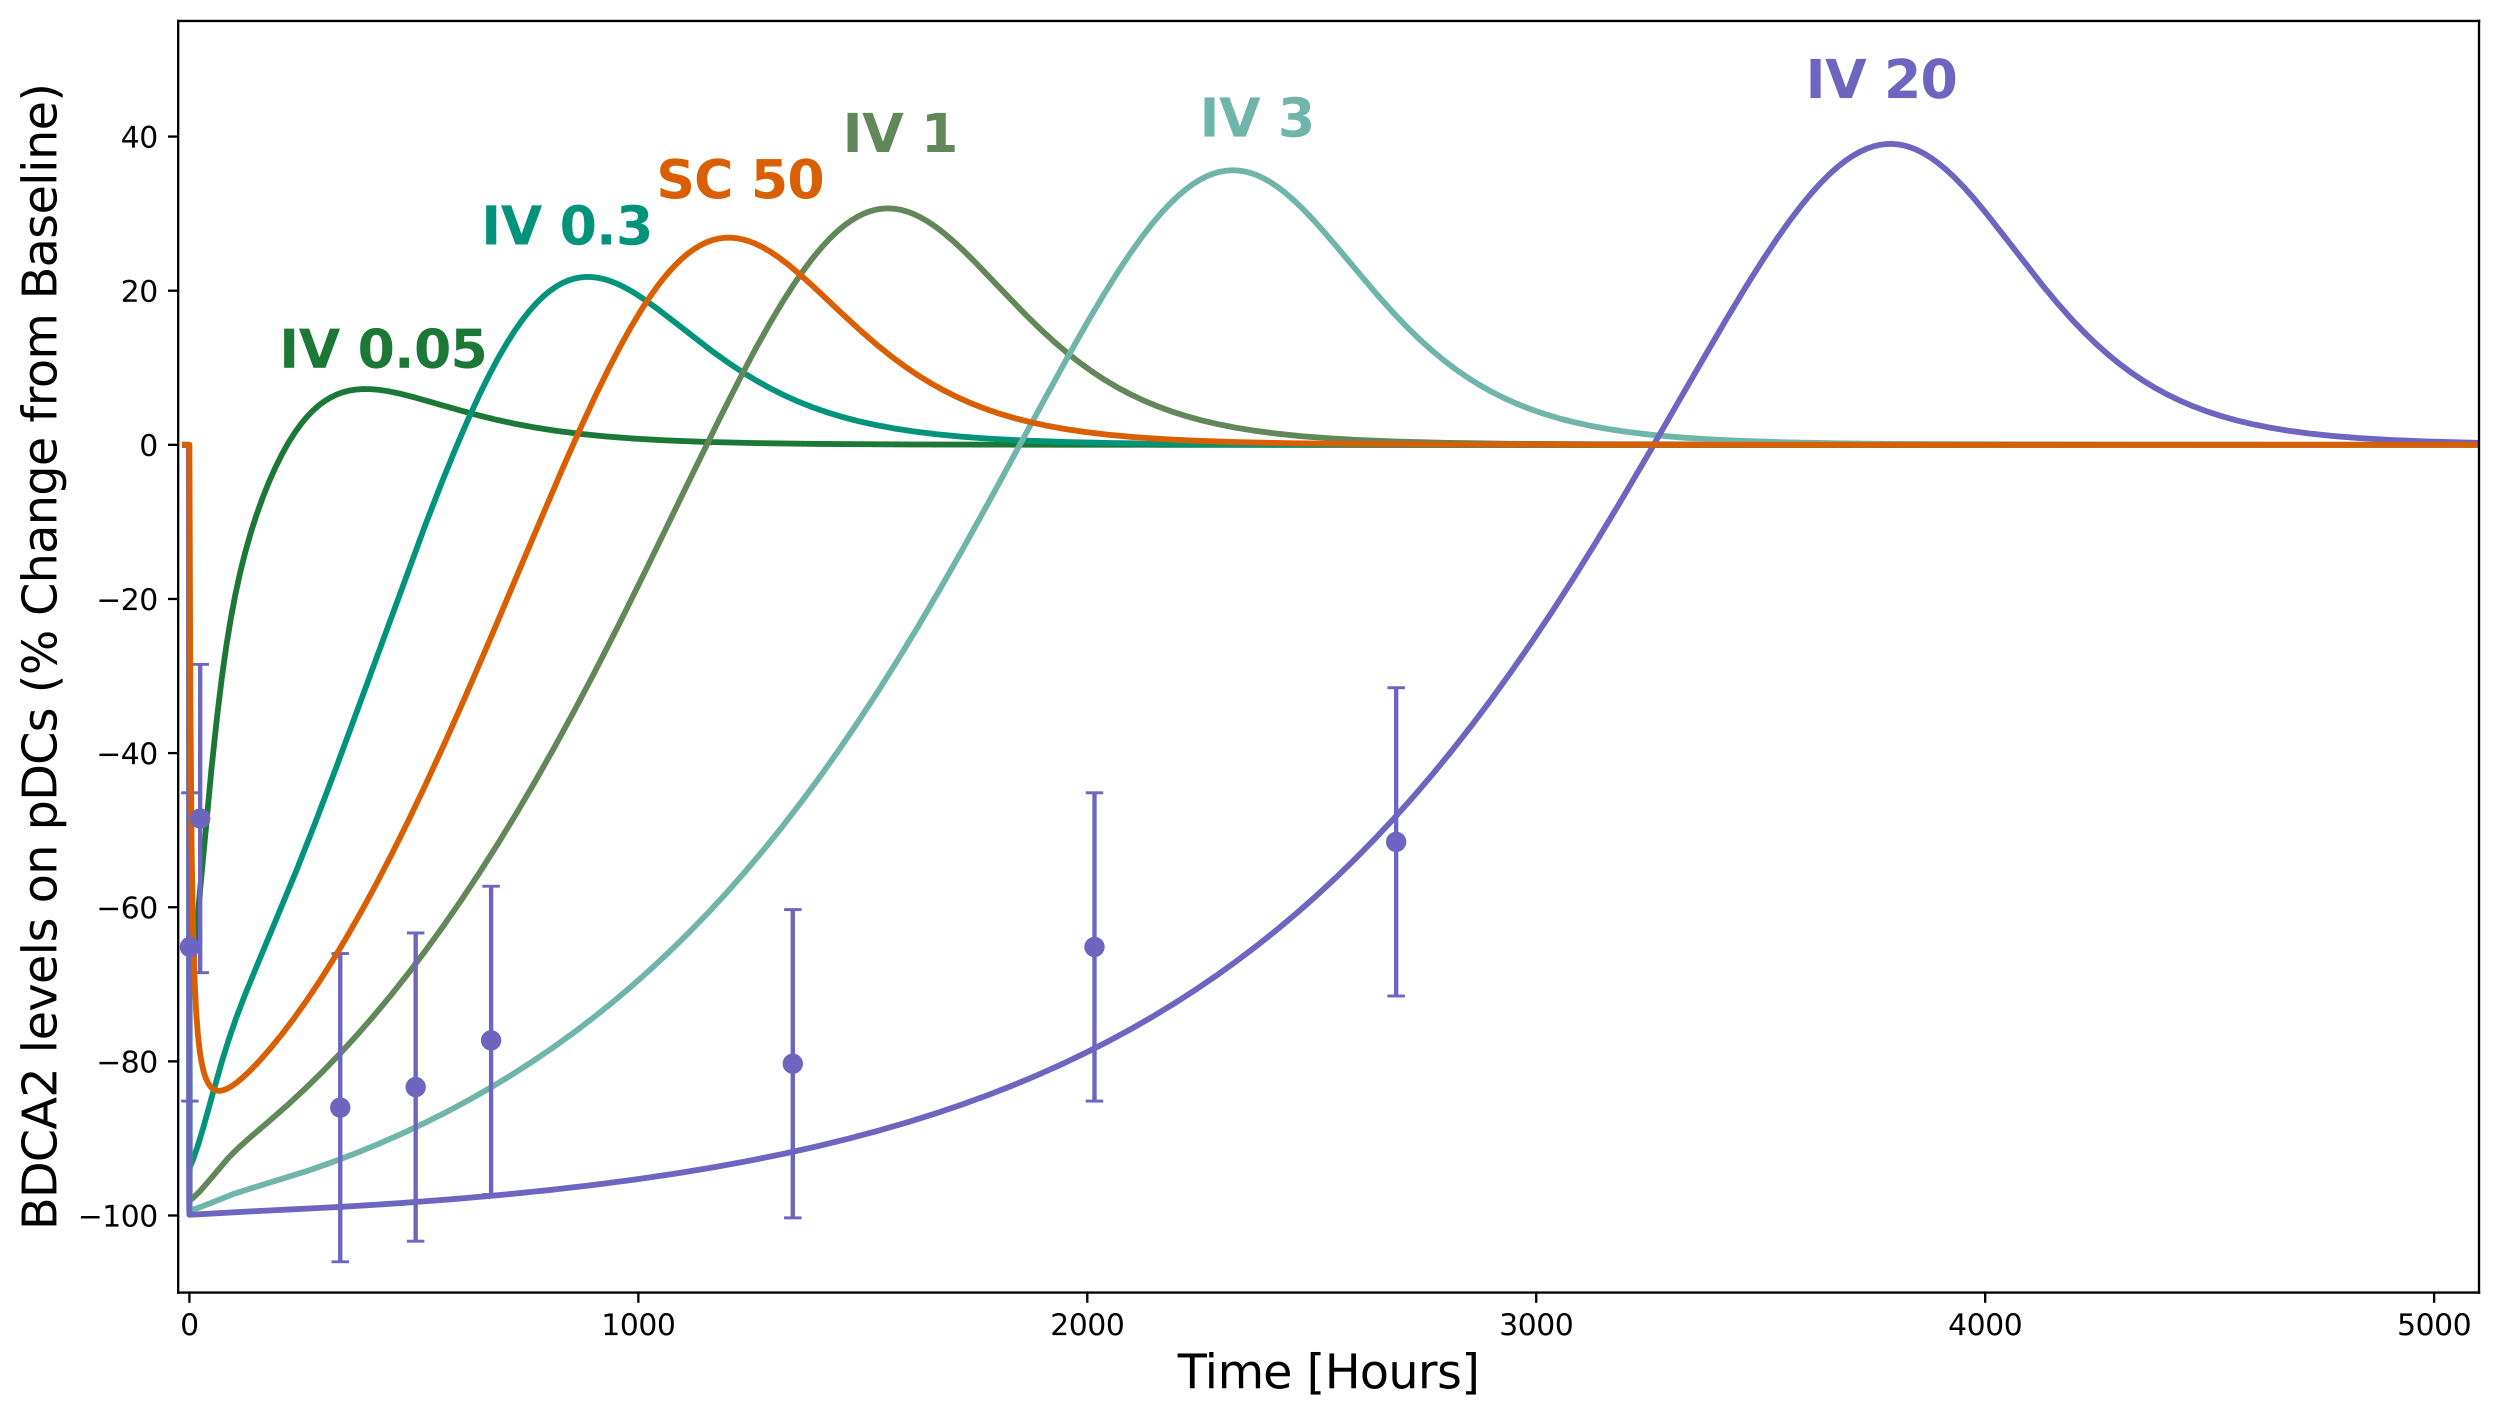 <?xml version="1.0" encoding="utf-8" standalone="no"?>
<!DOCTYPE svg PUBLIC "-//W3C//DTD SVG 1.1//EN"
  "http://www.w3.org/Graphics/SVG/1.1/DTD/svg11.dtd">
<svg xmlns:xlink="http://www.w3.org/1999/xlink" width="857.992pt" height="486.975pt" viewBox="0 0 857.992 486.975" xmlns="http://www.w3.org/2000/svg" version="1.1">
 <defs>
  <style type="text/css">*{stroke-linejoin: round; stroke-linecap: butt}</style>
 </defs>
 <g id="figure_1">
  <g id="patch_1">
   <path d="M 0 486.975 
L 857.992 486.975 
L 857.992 0 
L 0 0 
z
" style="fill: #ffffff"/>
  </g>
  <g id="axes_1">
   <g id="patch_2">
    <path d="M 61.152 443.612 
L 850.792 443.612 
L 850.792 7.2 
L 61.152 7.2 
z
" style="fill: #ffffff"/>
   </g>
   <g id="matplotlib.axis_1">
    <g id="xtick_1">
     <g id="line2d_1">
      <defs>
       <path id="m5078da3081" d="M 0 0 
L 0 3.5 
" style="stroke: #000000; stroke-width: 0.8"/>
      </defs>
      <g>
       <use xlink:href="#m5078da3081" x="65.004" y="443.612" style="stroke: #000000; stroke-width: 0.8"/>
      </g>
     </g>
     <g id="text_1">
      <!-- 0 -->
      <g transform="translate(61.823 458.211) scale(0.1 -0.1)">
       <defs>
        <path id="DejaVuSans-30" d="M 2034 4250 
Q 1547 4250 1301 3770 
Q 1056 3291 1056 2328 
Q 1056 1369 1301 889 
Q 1547 409 2034 409 
Q 2525 409 2770 889 
Q 3016 1369 3016 2328 
Q 3016 3291 2770 3770 
Q 2525 4250 2034 4250 
z
M 2034 4750 
Q 2819 4750 3233 4129 
Q 3647 3509 3647 2328 
Q 3647 1150 3233 529 
Q 2819 -91 2034 -91 
Q 1250 -91 836 529 
Q 422 1150 422 2328 
Q 422 3509 836 4129 
Q 1250 4750 2034 4750 
z
" transform="scale(0.016)"/>
       </defs>
       <use xlink:href="#DejaVuSans-30"/>
      </g>
     </g>
    </g>
    <g id="xtick_2">
     <g id="line2d_2">
      <g>
       <use xlink:href="#m5078da3081" x="219.08" y="443.612" style="stroke: #000000; stroke-width: 0.8"/>
      </g>
     </g>
     <g id="text_2">
      <!-- 1000 -->
      <g transform="translate(206.355 458.211) scale(0.1 -0.1)">
       <defs>
        <path id="DejaVuSans-31" d="M 794 531 
L 1825 531 
L 1825 4091 
L 703 3866 
L 703 4441 
L 1819 4666 
L 2450 4666 
L 2450 531 
L 3481 531 
L 3481 0 
L 794 0 
L 794 531 
z
" transform="scale(0.016)"/>
       </defs>
       <use xlink:href="#DejaVuSans-31"/>
       <use xlink:href="#DejaVuSans-30" transform="translate(63.623 0)"/>
       <use xlink:href="#DejaVuSans-30" transform="translate(127.246 0)"/>
       <use xlink:href="#DejaVuSans-30" transform="translate(190.869 0)"/>
      </g>
     </g>
    </g>
    <g id="xtick_3">
     <g id="line2d_3">
      <g>
       <use xlink:href="#m5078da3081" x="373.156" y="443.612" style="stroke: #000000; stroke-width: 0.8"/>
      </g>
     </g>
     <g id="text_3">
      <!-- 2000 -->
      <g transform="translate(360.431 458.211) scale(0.1 -0.1)">
       <defs>
        <path id="DejaVuSans-32" d="M 1228 531 
L 3431 531 
L 3431 0 
L 469 0 
L 469 531 
Q 828 903 1448 1529 
Q 2069 2156 2228 2338 
Q 2531 2678 2651 2914 
Q 2772 3150 2772 3378 
Q 2772 3750 2511 3984 
Q 2250 4219 1831 4219 
Q 1534 4219 1204 4116 
Q 875 4013 500 3803 
L 500 4441 
Q 881 4594 1212 4672 
Q 1544 4750 1819 4750 
Q 2544 4750 2975 4387 
Q 3406 4025 3406 3419 
Q 3406 3131 3298 2873 
Q 3191 2616 2906 2266 
Q 2828 2175 2409 1742 
Q 1991 1309 1228 531 
z
" transform="scale(0.016)"/>
       </defs>
       <use xlink:href="#DejaVuSans-32"/>
       <use xlink:href="#DejaVuSans-30" transform="translate(63.623 0)"/>
       <use xlink:href="#DejaVuSans-30" transform="translate(127.246 0)"/>
       <use xlink:href="#DejaVuSans-30" transform="translate(190.869 0)"/>
      </g>
     </g>
    </g>
    <g id="xtick_4">
     <g id="line2d_4">
      <g>
       <use xlink:href="#m5078da3081" x="527.232" y="443.612" style="stroke: #000000; stroke-width: 0.8"/>
      </g>
     </g>
     <g id="text_4">
      <!-- 3000 -->
      <g transform="translate(514.507 458.211) scale(0.1 -0.1)">
       <defs>
        <path id="DejaVuSans-33" d="M 2597 2516 
Q 3050 2419 3304 2112 
Q 3559 1806 3559 1356 
Q 3559 666 3084 287 
Q 2609 -91 1734 -91 
Q 1441 -91 1130 -33 
Q 819 25 488 141 
L 488 750 
Q 750 597 1062 519 
Q 1375 441 1716 441 
Q 2309 441 2620 675 
Q 2931 909 2931 1356 
Q 2931 1769 2642 2001 
Q 2353 2234 1838 2234 
L 1294 2234 
L 1294 2753 
L 1863 2753 
Q 2328 2753 2575 2939 
Q 2822 3125 2822 3475 
Q 2822 3834 2567 4026 
Q 2313 4219 1838 4219 
Q 1578 4219 1281 4162 
Q 984 4106 628 3988 
L 628 4550 
Q 988 4650 1302 4700 
Q 1616 4750 1894 4750 
Q 2613 4750 3031 4423 
Q 3450 4097 3450 3541 
Q 3450 3153 3228 2886 
Q 3006 2619 2597 2516 
z
" transform="scale(0.016)"/>
       </defs>
       <use xlink:href="#DejaVuSans-33"/>
       <use xlink:href="#DejaVuSans-30" transform="translate(63.623 0)"/>
       <use xlink:href="#DejaVuSans-30" transform="translate(127.246 0)"/>
       <use xlink:href="#DejaVuSans-30" transform="translate(190.869 0)"/>
      </g>
     </g>
    </g>
    <g id="xtick_5">
     <g id="line2d_5">
      <g>
       <use xlink:href="#m5078da3081" x="681.308" y="443.612" style="stroke: #000000; stroke-width: 0.8"/>
      </g>
     </g>
     <g id="text_5">
      <!-- 4000 -->
      <g transform="translate(668.583 458.211) scale(0.1 -0.1)">
       <defs>
        <path id="DejaVuSans-34" d="M 2419 4116 
L 825 1625 
L 2419 1625 
L 2419 4116 
z
M 2253 4666 
L 3047 4666 
L 3047 1625 
L 3713 1625 
L 3713 1100 
L 3047 1100 
L 3047 0 
L 2419 0 
L 2419 1100 
L 313 1100 
L 313 1709 
L 2253 4666 
z
" transform="scale(0.016)"/>
       </defs>
       <use xlink:href="#DejaVuSans-34"/>
       <use xlink:href="#DejaVuSans-30" transform="translate(63.623 0)"/>
       <use xlink:href="#DejaVuSans-30" transform="translate(127.246 0)"/>
       <use xlink:href="#DejaVuSans-30" transform="translate(190.869 0)"/>
      </g>
     </g>
    </g>
    <g id="xtick_6">
     <g id="line2d_6">
      <g>
       <use xlink:href="#m5078da3081" x="835.385" y="443.612" style="stroke: #000000; stroke-width: 0.8"/>
      </g>
     </g>
     <g id="text_6">
      <!-- 5000 -->
      <g transform="translate(822.66 458.211) scale(0.1 -0.1)">
       <defs>
        <path id="DejaVuSans-35" d="M 691 4666 
L 3169 4666 
L 3169 4134 
L 1269 4134 
L 1269 2991 
Q 1406 3038 1543 3061 
Q 1681 3084 1819 3084 
Q 2600 3084 3056 2656 
Q 3513 2228 3513 1497 
Q 3513 744 3044 326 
Q 2575 -91 1722 -91 
Q 1428 -91 1123 -41 
Q 819 9 494 109 
L 494 744 
Q 775 591 1075 516 
Q 1375 441 1709 441 
Q 2250 441 2565 725 
Q 2881 1009 2881 1497 
Q 2881 1984 2565 2268 
Q 2250 2553 1709 2553 
Q 1456 2553 1204 2497 
Q 953 2441 691 2322 
L 691 4666 
z
" transform="scale(0.016)"/>
       </defs>
       <use xlink:href="#DejaVuSans-35"/>
       <use xlink:href="#DejaVuSans-30" transform="translate(63.623 0)"/>
       <use xlink:href="#DejaVuSans-30" transform="translate(127.246 0)"/>
       <use xlink:href="#DejaVuSans-30" transform="translate(190.869 0)"/>
      </g>
     </g>
    </g>
    <g id="text_7">
     <!-- Time [Hours] -->
     <g transform="translate(404.176 476.448) scale(0.16 -0.16)">
      <defs>
       <path id="DejaVuSans-54" d="M -19 4666 
L 3928 4666 
L 3928 4134 
L 2272 4134 
L 2272 0 
L 1638 0 
L 1638 4134 
L -19 4134 
L -19 4666 
z
" transform="scale(0.016)"/>
       <path id="DejaVuSans-69" d="M 603 3500 
L 1178 3500 
L 1178 0 
L 603 0 
L 603 3500 
z
M 603 4863 
L 1178 4863 
L 1178 4134 
L 603 4134 
L 603 4863 
z
" transform="scale(0.016)"/>
       <path id="DejaVuSans-6d" d="M 3328 2828 
Q 3544 3216 3844 3400 
Q 4144 3584 4550 3584 
Q 5097 3584 5394 3201 
Q 5691 2819 5691 2113 
L 5691 0 
L 5113 0 
L 5113 2094 
Q 5113 2597 4934 2840 
Q 4756 3084 4391 3084 
Q 3944 3084 3684 2787 
Q 3425 2491 3425 1978 
L 3425 0 
L 2847 0 
L 2847 2094 
Q 2847 2600 2669 2842 
Q 2491 3084 2119 3084 
Q 1678 3084 1418 2786 
Q 1159 2488 1159 1978 
L 1159 0 
L 581 0 
L 581 3500 
L 1159 3500 
L 1159 2956 
Q 1356 3278 1631 3431 
Q 1906 3584 2284 3584 
Q 2666 3584 2933 3390 
Q 3200 3197 3328 2828 
z
" transform="scale(0.016)"/>
       <path id="DejaVuSans-65" d="M 3597 1894 
L 3597 1613 
L 953 1613 
Q 991 1019 1311 708 
Q 1631 397 2203 397 
Q 2534 397 2845 478 
Q 3156 559 3463 722 
L 3463 178 
Q 3153 47 2828 -22 
Q 2503 -91 2169 -91 
Q 1331 -91 842 396 
Q 353 884 353 1716 
Q 353 2575 817 3079 
Q 1281 3584 2069 3584 
Q 2775 3584 3186 3129 
Q 3597 2675 3597 1894 
z
M 3022 2063 
Q 3016 2534 2758 2815 
Q 2500 3097 2075 3097 
Q 1594 3097 1305 2825 
Q 1016 2553 972 2059 
L 3022 2063 
z
" transform="scale(0.016)"/>
       <path id="DejaVuSans-20" transform="scale(0.016)"/>
       <path id="DejaVuSans-5b" d="M 550 4863 
L 1875 4863 
L 1875 4416 
L 1125 4416 
L 1125 -397 
L 1875 -397 
L 1875 -844 
L 550 -844 
L 550 4863 
z
" transform="scale(0.016)"/>
       <path id="DejaVuSans-48" d="M 628 4666 
L 1259 4666 
L 1259 2753 
L 3553 2753 
L 3553 4666 
L 4184 4666 
L 4184 0 
L 3553 0 
L 3553 2222 
L 1259 2222 
L 1259 0 
L 628 0 
L 628 4666 
z
" transform="scale(0.016)"/>
       <path id="DejaVuSans-6f" d="M 1959 3097 
Q 1497 3097 1228 2736 
Q 959 2375 959 1747 
Q 959 1119 1226 758 
Q 1494 397 1959 397 
Q 2419 397 2687 759 
Q 2956 1122 2956 1747 
Q 2956 2369 2687 2733 
Q 2419 3097 1959 3097 
z
M 1959 3584 
Q 2709 3584 3137 3096 
Q 3566 2609 3566 1747 
Q 3566 888 3137 398 
Q 2709 -91 1959 -91 
Q 1206 -91 779 398 
Q 353 888 353 1747 
Q 353 2609 779 3096 
Q 1206 3584 1959 3584 
z
" transform="scale(0.016)"/>
       <path id="DejaVuSans-75" d="M 544 1381 
L 544 3500 
L 1119 3500 
L 1119 1403 
Q 1119 906 1312 657 
Q 1506 409 1894 409 
Q 2359 409 2629 706 
Q 2900 1003 2900 1516 
L 2900 3500 
L 3475 3500 
L 3475 0 
L 2900 0 
L 2900 538 
Q 2691 219 2414 64 
Q 2138 -91 1772 -91 
Q 1169 -91 856 284 
Q 544 659 544 1381 
z
M 1991 3584 
L 1991 3584 
z
" transform="scale(0.016)"/>
       <path id="DejaVuSans-72" d="M 2631 2963 
Q 2534 3019 2420 3045 
Q 2306 3072 2169 3072 
Q 1681 3072 1420 2755 
Q 1159 2438 1159 1844 
L 1159 0 
L 581 0 
L 581 3500 
L 1159 3500 
L 1159 2956 
Q 1341 3275 1631 3429 
Q 1922 3584 2338 3584 
Q 2397 3584 2469 3576 
Q 2541 3569 2628 3553 
L 2631 2963 
z
" transform="scale(0.016)"/>
       <path id="DejaVuSans-73" d="M 2834 3397 
L 2834 2853 
Q 2591 2978 2328 3040 
Q 2066 3103 1784 3103 
Q 1356 3103 1142 2972 
Q 928 2841 928 2578 
Q 928 2378 1081 2264 
Q 1234 2150 1697 2047 
L 1894 2003 
Q 2506 1872 2764 1633 
Q 3022 1394 3022 966 
Q 3022 478 2636 193 
Q 2250 -91 1575 -91 
Q 1294 -91 989 -36 
Q 684 19 347 128 
L 347 722 
Q 666 556 975 473 
Q 1284 391 1588 391 
Q 1994 391 2212 530 
Q 2431 669 2431 922 
Q 2431 1156 2273 1281 
Q 2116 1406 1581 1522 
L 1381 1569 
Q 847 1681 609 1914 
Q 372 2147 372 2553 
Q 372 3047 722 3315 
Q 1072 3584 1716 3584 
Q 2034 3584 2315 3537 
Q 2597 3491 2834 3397 
z
" transform="scale(0.016)"/>
       <path id="DejaVuSans-5d" d="M 1947 4863 
L 1947 -844 
L 622 -844 
L 622 -397 
L 1369 -397 
L 1369 4416 
L 622 4416 
L 622 4863 
L 1947 4863 
z
" transform="scale(0.016)"/>
      </defs>
      <use xlink:href="#DejaVuSans-54"/>
      <use xlink:href="#DejaVuSans-69" transform="translate(57.959 0)"/>
      <use xlink:href="#DejaVuSans-6d" transform="translate(85.742 0)"/>
      <use xlink:href="#DejaVuSans-65" transform="translate(183.154 0)"/>
      <use xlink:href="#DejaVuSans-20" transform="translate(244.678 0)"/>
      <use xlink:href="#DejaVuSans-5b" transform="translate(276.465 0)"/>
      <use xlink:href="#DejaVuSans-48" transform="translate(315.479 0)"/>
      <use xlink:href="#DejaVuSans-6f" transform="translate(390.674 0)"/>
      <use xlink:href="#DejaVuSans-75" transform="translate(451.855 0)"/>
      <use xlink:href="#DejaVuSans-72" transform="translate(515.234 0)"/>
      <use xlink:href="#DejaVuSans-73" transform="translate(556.348 0)"/>
      <use xlink:href="#DejaVuSans-5d" transform="translate(608.447 0)"/>
     </g>
    </g>
   </g>
   <g id="matplotlib.axis_2">
    <g id="ytick_1">
     <g id="line2d_7">
      <defs>
       <path id="m3d70db962b" d="M 0 0 
L -3.5 0 
" style="stroke: #000000; stroke-width: 0.8"/>
      </defs>
      <g>
       <use xlink:href="#m3d70db962b" x="61.152" y="417.163" style="stroke: #000000; stroke-width: 0.8"/>
      </g>
     </g>
     <g id="text_8">
      <!-- −100 -->
      <g transform="translate(26.685 420.962) scale(0.1 -0.1)">
       <defs>
        <path id="DejaVuSans-2212" d="M 678 2272 
L 4684 2272 
L 4684 1741 
L 678 1741 
L 678 2272 
z
" transform="scale(0.016)"/>
       </defs>
       <use xlink:href="#DejaVuSans-2212"/>
       <use xlink:href="#DejaVuSans-31" transform="translate(83.789 0)"/>
       <use xlink:href="#DejaVuSans-30" transform="translate(147.412 0)"/>
       <use xlink:href="#DejaVuSans-30" transform="translate(211.035 0)"/>
      </g>
     </g>
    </g>
    <g id="ytick_2">
     <g id="line2d_8">
      <g>
       <use xlink:href="#m3d70db962b" x="61.152" y="364.265" style="stroke: #000000; stroke-width: 0.8"/>
      </g>
     </g>
     <g id="text_9">
      <!-- −80 -->
      <g transform="translate(33.047 368.064) scale(0.1 -0.1)">
       <defs>
        <path id="DejaVuSans-38" d="M 2034 2216 
Q 1584 2216 1326 1975 
Q 1069 1734 1069 1313 
Q 1069 891 1326 650 
Q 1584 409 2034 409 
Q 2484 409 2743 651 
Q 3003 894 3003 1313 
Q 3003 1734 2745 1975 
Q 2488 2216 2034 2216 
z
M 1403 2484 
Q 997 2584 770 2862 
Q 544 3141 544 3541 
Q 544 4100 942 4425 
Q 1341 4750 2034 4750 
Q 2731 4750 3128 4425 
Q 3525 4100 3525 3541 
Q 3525 3141 3298 2862 
Q 3072 2584 2669 2484 
Q 3125 2378 3379 2068 
Q 3634 1759 3634 1313 
Q 3634 634 3220 271 
Q 2806 -91 2034 -91 
Q 1263 -91 848 271 
Q 434 634 434 1313 
Q 434 1759 690 2068 
Q 947 2378 1403 2484 
z
M 1172 3481 
Q 1172 3119 1398 2916 
Q 1625 2713 2034 2713 
Q 2441 2713 2670 2916 
Q 2900 3119 2900 3481 
Q 2900 3844 2670 4047 
Q 2441 4250 2034 4250 
Q 1625 4250 1398 4047 
Q 1172 3844 1172 3481 
z
" transform="scale(0.016)"/>
       </defs>
       <use xlink:href="#DejaVuSans-2212"/>
       <use xlink:href="#DejaVuSans-38" transform="translate(83.789 0)"/>
       <use xlink:href="#DejaVuSans-30" transform="translate(147.412 0)"/>
      </g>
     </g>
    </g>
    <g id="ytick_3">
     <g id="line2d_9">
      <g>
       <use xlink:href="#m3d70db962b" x="61.152" y="311.366" style="stroke: #000000; stroke-width: 0.8"/>
      </g>
     </g>
     <g id="text_10">
      <!-- −60 -->
      <g transform="translate(33.047 315.165) scale(0.1 -0.1)">
       <defs>
        <path id="DejaVuSans-36" d="M 2113 2584 
Q 1688 2584 1439 2293 
Q 1191 2003 1191 1497 
Q 1191 994 1439 701 
Q 1688 409 2113 409 
Q 2538 409 2786 701 
Q 3034 994 3034 1497 
Q 3034 2003 2786 2293 
Q 2538 2584 2113 2584 
z
M 3366 4563 
L 3366 3988 
Q 3128 4100 2886 4159 
Q 2644 4219 2406 4219 
Q 1781 4219 1451 3797 
Q 1122 3375 1075 2522 
Q 1259 2794 1537 2939 
Q 1816 3084 2150 3084 
Q 2853 3084 3261 2657 
Q 3669 2231 3669 1497 
Q 3669 778 3244 343 
Q 2819 -91 2113 -91 
Q 1303 -91 875 529 
Q 447 1150 447 2328 
Q 447 3434 972 4092 
Q 1497 4750 2381 4750 
Q 2619 4750 2861 4703 
Q 3103 4656 3366 4563 
z
" transform="scale(0.016)"/>
       </defs>
       <use xlink:href="#DejaVuSans-2212"/>
       <use xlink:href="#DejaVuSans-36" transform="translate(83.789 0)"/>
       <use xlink:href="#DejaVuSans-30" transform="translate(147.412 0)"/>
      </g>
     </g>
    </g>
    <g id="ytick_4">
     <g id="line2d_10">
      <g>
       <use xlink:href="#m3d70db962b" x="61.152" y="258.468" style="stroke: #000000; stroke-width: 0.8"/>
      </g>
     </g>
     <g id="text_11">
      <!-- −40 -->
      <g transform="translate(33.047 262.267) scale(0.1 -0.1)">
       <use xlink:href="#DejaVuSans-2212"/>
       <use xlink:href="#DejaVuSans-34" transform="translate(83.789 0)"/>
       <use xlink:href="#DejaVuSans-30" transform="translate(147.412 0)"/>
      </g>
     </g>
    </g>
    <g id="ytick_5">
     <g id="line2d_11">
      <g>
       <use xlink:href="#m3d70db962b" x="61.152" y="205.569" style="stroke: #000000; stroke-width: 0.8"/>
      </g>
     </g>
     <g id="text_12">
      <!-- −20 -->
      <g transform="translate(33.047 209.368) scale(0.1 -0.1)">
       <use xlink:href="#DejaVuSans-2212"/>
       <use xlink:href="#DejaVuSans-32" transform="translate(83.789 0)"/>
       <use xlink:href="#DejaVuSans-30" transform="translate(147.412 0)"/>
      </g>
     </g>
    </g>
    <g id="ytick_6">
     <g id="line2d_12">
      <g>
       <use xlink:href="#m3d70db962b" x="61.152" y="152.671" style="stroke: #000000; stroke-width: 0.8"/>
      </g>
     </g>
     <g id="text_13">
      <!-- 0 -->
      <g transform="translate(47.79 156.47) scale(0.1 -0.1)">
       <use xlink:href="#DejaVuSans-30"/>
      </g>
     </g>
    </g>
    <g id="ytick_7">
     <g id="line2d_13">
      <g>
       <use xlink:href="#m3d70db962b" x="61.152" y="99.772" style="stroke: #000000; stroke-width: 0.8"/>
      </g>
     </g>
     <g id="text_14">
      <!-- 20 -->
      <g transform="translate(41.427 103.572) scale(0.1 -0.1)">
       <use xlink:href="#DejaVuSans-32"/>
       <use xlink:href="#DejaVuSans-30" transform="translate(63.623 0)"/>
      </g>
     </g>
    </g>
    <g id="ytick_8">
     <g id="line2d_14">
      <g>
       <use xlink:href="#m3d70db962b" x="61.152" y="46.874" style="stroke: #000000; stroke-width: 0.8"/>
      </g>
     </g>
     <g id="text_15">
      <!-- 40 -->
      <g transform="translate(41.427 50.673) scale(0.1 -0.1)">
       <use xlink:href="#DejaVuSans-34"/>
       <use xlink:href="#DejaVuSans-30" transform="translate(63.623 0)"/>
      </g>
     </g>
    </g>
    <g id="text_16">
     <!-- BDCA2 levels on pDCs (% Change from Baseline) -->
     <g transform="translate(19.358 422.156) rotate(-90) scale(0.16 -0.16)">
      <defs>
       <path id="DejaVuSans-42" d="M 1259 2228 
L 1259 519 
L 2272 519 
Q 2781 519 3026 730 
Q 3272 941 3272 1375 
Q 3272 1813 3026 2020 
Q 2781 2228 2272 2228 
L 1259 2228 
z
M 1259 4147 
L 1259 2741 
L 2194 2741 
Q 2656 2741 2882 2914 
Q 3109 3088 3109 3444 
Q 3109 3797 2882 3972 
Q 2656 4147 2194 4147 
L 1259 4147 
z
M 628 4666 
L 2241 4666 
Q 2963 4666 3353 4366 
Q 3744 4066 3744 3513 
Q 3744 3084 3544 2831 
Q 3344 2578 2956 2516 
Q 3422 2416 3680 2098 
Q 3938 1781 3938 1306 
Q 3938 681 3513 340 
Q 3088 0 2303 0 
L 628 0 
L 628 4666 
z
" transform="scale(0.016)"/>
       <path id="DejaVuSans-44" d="M 1259 4147 
L 1259 519 
L 2022 519 
Q 2988 519 3436 956 
Q 3884 1394 3884 2338 
Q 3884 3275 3436 3711 
Q 2988 4147 2022 4147 
L 1259 4147 
z
M 628 4666 
L 1925 4666 
Q 3281 4666 3915 4102 
Q 4550 3538 4550 2338 
Q 4550 1131 3912 565 
Q 3275 0 1925 0 
L 628 0 
L 628 4666 
z
" transform="scale(0.016)"/>
       <path id="DejaVuSans-43" d="M 4122 4306 
L 4122 3641 
Q 3803 3938 3442 4084 
Q 3081 4231 2675 4231 
Q 1875 4231 1450 3742 
Q 1025 3253 1025 2328 
Q 1025 1406 1450 917 
Q 1875 428 2675 428 
Q 3081 428 3442 575 
Q 3803 722 4122 1019 
L 4122 359 
Q 3791 134 3420 21 
Q 3050 -91 2638 -91 
Q 1578 -91 968 557 
Q 359 1206 359 2328 
Q 359 3453 968 4101 
Q 1578 4750 2638 4750 
Q 3056 4750 3426 4639 
Q 3797 4528 4122 4306 
z
" transform="scale(0.016)"/>
       <path id="DejaVuSans-41" d="M 2188 4044 
L 1331 1722 
L 3047 1722 
L 2188 4044 
z
M 1831 4666 
L 2547 4666 
L 4325 0 
L 3669 0 
L 3244 1197 
L 1141 1197 
L 716 0 
L 50 0 
L 1831 4666 
z
" transform="scale(0.016)"/>
       <path id="DejaVuSans-6c" d="M 603 4863 
L 1178 4863 
L 1178 0 
L 603 0 
L 603 4863 
z
" transform="scale(0.016)"/>
       <path id="DejaVuSans-76" d="M 191 3500 
L 800 3500 
L 1894 563 
L 2988 3500 
L 3597 3500 
L 2284 0 
L 1503 0 
L 191 3500 
z
" transform="scale(0.016)"/>
       <path id="DejaVuSans-6e" d="M 3513 2113 
L 3513 0 
L 2938 0 
L 2938 2094 
Q 2938 2591 2744 2837 
Q 2550 3084 2163 3084 
Q 1697 3084 1428 2787 
Q 1159 2491 1159 1978 
L 1159 0 
L 581 0 
L 581 3500 
L 1159 3500 
L 1159 2956 
Q 1366 3272 1645 3428 
Q 1925 3584 2291 3584 
Q 2894 3584 3203 3211 
Q 3513 2838 3513 2113 
z
" transform="scale(0.016)"/>
       <path id="DejaVuSans-70" d="M 1159 525 
L 1159 -1331 
L 581 -1331 
L 581 3500 
L 1159 3500 
L 1159 2969 
Q 1341 3281 1617 3432 
Q 1894 3584 2278 3584 
Q 2916 3584 3314 3078 
Q 3713 2572 3713 1747 
Q 3713 922 3314 415 
Q 2916 -91 2278 -91 
Q 1894 -91 1617 61 
Q 1341 213 1159 525 
z
M 3116 1747 
Q 3116 2381 2855 2742 
Q 2594 3103 2138 3103 
Q 1681 3103 1420 2742 
Q 1159 2381 1159 1747 
Q 1159 1113 1420 752 
Q 1681 391 2138 391 
Q 2594 391 2855 752 
Q 3116 1113 3116 1747 
z
" transform="scale(0.016)"/>
       <path id="DejaVuSans-28" d="M 1984 4856 
Q 1566 4138 1362 3434 
Q 1159 2731 1159 2009 
Q 1159 1288 1364 580 
Q 1569 -128 1984 -844 
L 1484 -844 
Q 1016 -109 783 600 
Q 550 1309 550 2009 
Q 550 2706 781 3412 
Q 1013 4119 1484 4856 
L 1984 4856 
z
" transform="scale(0.016)"/>
       <path id="DejaVuSans-25" d="M 4653 2053 
Q 4381 2053 4226 1822 
Q 4072 1591 4072 1178 
Q 4072 772 4226 539 
Q 4381 306 4653 306 
Q 4919 306 5073 539 
Q 5228 772 5228 1178 
Q 5228 1588 5073 1820 
Q 4919 2053 4653 2053 
z
M 4653 2450 
Q 5147 2450 5437 2106 
Q 5728 1763 5728 1178 
Q 5728 594 5436 251 
Q 5144 -91 4653 -91 
Q 4153 -91 3862 251 
Q 3572 594 3572 1178 
Q 3572 1766 3864 2108 
Q 4156 2450 4653 2450 
z
M 1428 4353 
Q 1159 4353 1004 4120 
Q 850 3888 850 3481 
Q 850 3069 1003 2837 
Q 1156 2606 1428 2606 
Q 1700 2606 1854 2837 
Q 2009 3069 2009 3481 
Q 2009 3884 1853 4118 
Q 1697 4353 1428 4353 
z
M 4250 4750 
L 4750 4750 
L 1831 -91 
L 1331 -91 
L 4250 4750 
z
M 1428 4750 
Q 1922 4750 2215 4408 
Q 2509 4066 2509 3481 
Q 2509 2891 2217 2550 
Q 1925 2209 1428 2209 
Q 931 2209 642 2551 
Q 353 2894 353 3481 
Q 353 4063 643 4406 
Q 934 4750 1428 4750 
z
" transform="scale(0.016)"/>
       <path id="DejaVuSans-68" d="M 3513 2113 
L 3513 0 
L 2938 0 
L 2938 2094 
Q 2938 2591 2744 2837 
Q 2550 3084 2163 3084 
Q 1697 3084 1428 2787 
Q 1159 2491 1159 1978 
L 1159 0 
L 581 0 
L 581 4863 
L 1159 4863 
L 1159 2956 
Q 1366 3272 1645 3428 
Q 1925 3584 2291 3584 
Q 2894 3584 3203 3211 
Q 3513 2838 3513 2113 
z
" transform="scale(0.016)"/>
       <path id="DejaVuSans-61" d="M 2194 1759 
Q 1497 1759 1228 1600 
Q 959 1441 959 1056 
Q 959 750 1161 570 
Q 1363 391 1709 391 
Q 2188 391 2477 730 
Q 2766 1069 2766 1631 
L 2766 1759 
L 2194 1759 
z
M 3341 1997 
L 3341 0 
L 2766 0 
L 2766 531 
Q 2569 213 2275 61 
Q 1981 -91 1556 -91 
Q 1019 -91 701 211 
Q 384 513 384 1019 
Q 384 1609 779 1909 
Q 1175 2209 1959 2209 
L 2766 2209 
L 2766 2266 
Q 2766 2663 2505 2880 
Q 2244 3097 1772 3097 
Q 1472 3097 1187 3025 
Q 903 2953 641 2809 
L 641 3341 
Q 956 3463 1253 3523 
Q 1550 3584 1831 3584 
Q 2591 3584 2966 3190 
Q 3341 2797 3341 1997 
z
" transform="scale(0.016)"/>
       <path id="DejaVuSans-67" d="M 2906 1791 
Q 2906 2416 2648 2759 
Q 2391 3103 1925 3103 
Q 1463 3103 1205 2759 
Q 947 2416 947 1791 
Q 947 1169 1205 825 
Q 1463 481 1925 481 
Q 2391 481 2648 825 
Q 2906 1169 2906 1791 
z
M 3481 434 
Q 3481 -459 3084 -895 
Q 2688 -1331 1869 -1331 
Q 1566 -1331 1297 -1286 
Q 1028 -1241 775 -1147 
L 775 -588 
Q 1028 -725 1275 -790 
Q 1522 -856 1778 -856 
Q 2344 -856 2625 -561 
Q 2906 -266 2906 331 
L 2906 616 
Q 2728 306 2450 153 
Q 2172 0 1784 0 
Q 1141 0 747 490 
Q 353 981 353 1791 
Q 353 2603 747 3093 
Q 1141 3584 1784 3584 
Q 2172 3584 2450 3431 
Q 2728 3278 2906 2969 
L 2906 3500 
L 3481 3500 
L 3481 434 
z
" transform="scale(0.016)"/>
       <path id="DejaVuSans-66" d="M 2375 4863 
L 2375 4384 
L 1825 4384 
Q 1516 4384 1395 4259 
Q 1275 4134 1275 3809 
L 1275 3500 
L 2222 3500 
L 2222 3053 
L 1275 3053 
L 1275 0 
L 697 0 
L 697 3053 
L 147 3053 
L 147 3500 
L 697 3500 
L 697 3744 
Q 697 4328 969 4595 
Q 1241 4863 1831 4863 
L 2375 4863 
z
" transform="scale(0.016)"/>
       <path id="DejaVuSans-29" d="M 513 4856 
L 1013 4856 
Q 1481 4119 1714 3412 
Q 1947 2706 1947 2009 
Q 1947 1309 1714 600 
Q 1481 -109 1013 -844 
L 513 -844 
Q 928 -128 1133 580 
Q 1338 1288 1338 2009 
Q 1338 2731 1133 3434 
Q 928 4138 513 4856 
z
" transform="scale(0.016)"/>
      </defs>
      <use xlink:href="#DejaVuSans-42"/>
      <use xlink:href="#DejaVuSans-44" transform="translate(68.604 0)"/>
      <use xlink:href="#DejaVuSans-43" transform="translate(145.605 0)"/>
      <use xlink:href="#DejaVuSans-41" transform="translate(215.43 0)"/>
      <use xlink:href="#DejaVuSans-32" transform="translate(283.838 0)"/>
      <use xlink:href="#DejaVuSans-20" transform="translate(347.461 0)"/>
      <use xlink:href="#DejaVuSans-6c" transform="translate(379.248 0)"/>
      <use xlink:href="#DejaVuSans-65" transform="translate(407.031 0)"/>
      <use xlink:href="#DejaVuSans-76" transform="translate(468.555 0)"/>
      <use xlink:href="#DejaVuSans-65" transform="translate(527.734 0)"/>
      <use xlink:href="#DejaVuSans-6c" transform="translate(589.258 0)"/>
      <use xlink:href="#DejaVuSans-73" transform="translate(617.041 0)"/>
      <use xlink:href="#DejaVuSans-20" transform="translate(669.141 0)"/>
      <use xlink:href="#DejaVuSans-6f" transform="translate(700.928 0)"/>
      <use xlink:href="#DejaVuSans-6e" transform="translate(762.109 0)"/>
      <use xlink:href="#DejaVuSans-20" transform="translate(825.488 0)"/>
      <use xlink:href="#DejaVuSans-70" transform="translate(857.275 0)"/>
      <use xlink:href="#DejaVuSans-44" transform="translate(920.752 0)"/>
      <use xlink:href="#DejaVuSans-43" transform="translate(997.754 0)"/>
      <use xlink:href="#DejaVuSans-73" transform="translate(1067.578 0)"/>
      <use xlink:href="#DejaVuSans-20" transform="translate(1119.678 0)"/>
      <use xlink:href="#DejaVuSans-28" transform="translate(1151.465 0)"/>
      <use xlink:href="#DejaVuSans-25" transform="translate(1190.479 0)"/>
      <use xlink:href="#DejaVuSans-20" transform="translate(1285.498 0)"/>
      <use xlink:href="#DejaVuSans-43" transform="translate(1317.285 0)"/>
      <use xlink:href="#DejaVuSans-68" transform="translate(1387.109 0)"/>
      <use xlink:href="#DejaVuSans-61" transform="translate(1450.488 0)"/>
      <use xlink:href="#DejaVuSans-6e" transform="translate(1511.768 0)"/>
      <use xlink:href="#DejaVuSans-67" transform="translate(1575.146 0)"/>
      <use xlink:href="#DejaVuSans-65" transform="translate(1638.623 0)"/>
      <use xlink:href="#DejaVuSans-20" transform="translate(1700.146 0)"/>
      <use xlink:href="#DejaVuSans-66" transform="translate(1731.934 0)"/>
      <use xlink:href="#DejaVuSans-72" transform="translate(1767.139 0)"/>
      <use xlink:href="#DejaVuSans-6f" transform="translate(1806.002 0)"/>
      <use xlink:href="#DejaVuSans-6d" transform="translate(1867.184 0)"/>
      <use xlink:href="#DejaVuSans-20" transform="translate(1964.596 0)"/>
      <use xlink:href="#DejaVuSans-42" transform="translate(1996.383 0)"/>
      <use xlink:href="#DejaVuSans-61" transform="translate(2064.986 0)"/>
      <use xlink:href="#DejaVuSans-73" transform="translate(2126.266 0)"/>
      <use xlink:href="#DejaVuSans-65" transform="translate(2178.365 0)"/>
      <use xlink:href="#DejaVuSans-6c" transform="translate(2239.889 0)"/>
      <use xlink:href="#DejaVuSans-69" transform="translate(2267.672 0)"/>
      <use xlink:href="#DejaVuSans-6e" transform="translate(2295.455 0)"/>
      <use xlink:href="#DejaVuSans-65" transform="translate(2358.834 0)"/>
      <use xlink:href="#DejaVuSans-29" transform="translate(2420.357 0)"/>
     </g>
    </g>
   </g>
   <g id="line2d_15">
    <path d="M 63.463 152.671 
L 64.85 152.671 
L 65.004 342.953 
L 66.699 326.583 
L 69.164 300.217 
L 72.554 264.137 
L 74.403 246.748 
L 76.098 232.848 
L 77.638 221.925 
L 79.179 212.486 
L 80.72 204.316 
L 82.415 196.527 
L 84.11 189.731 
L 85.958 183.195 
L 87.961 176.915 
L 90.118 170.885 
L 92.276 165.479 
L 94.587 160.289 
L 96.898 155.662 
L 99.055 151.822 
L 101.212 148.421 
L 103.369 145.44 
L 105.372 143.029 
L 107.375 140.945 
L 109.378 139.169 
L 111.381 137.679 
L 113.384 136.455 
L 115.387 135.476 
L 117.544 134.67 
L 119.701 134.096 
L 122.012 133.708 
L 124.477 133.522 
L 127.097 133.541 
L 130.024 133.784 
L 133.414 134.295 
L 137.42 135.136 
L 142.504 136.441 
L 151.287 138.968 
L 162.072 142.008 
L 169.622 143.896 
L 176.709 145.439 
L 183.797 146.756 
L 191.192 147.904 
L 199.204 148.916 
L 207.833 149.78 
L 217.539 150.523 
L 228.633 151.144 
L 241.883 151.655 
L 258.37 152.056 
L 280.248 152.351 
L 312.604 152.545 
L 372.54 152.646 
L 583.008 152.671 
L 850.946 152.671 
L 850.946 152.671 
" clip-path="url(#pb39e02160d)" style="fill: none; stroke: #1b7837; stroke-width: 2; stroke-linecap: square"/>
   </g>
   <g id="line2d_16">
    <path d="M 63.463 152.671 
L 64.85 152.671 
L 65.004 401.02 
L 66.391 397.55 
L 67.932 393.067 
L 69.78 386.97 
L 72.862 375.892 
L 76.252 363.963 
L 78.717 356.116 
L 81.182 349.026 
L 83.955 341.741 
L 87.807 332.316 
L 101.828 298.527 
L 108.145 282.465 
L 115.233 263.807 
L 123.861 240.427 
L 146.048 179.957 
L 151.749 165.25 
L 156.525 153.515 
L 160.685 143.855 
L 164.537 135.471 
L 167.927 128.606 
L 171.163 122.552 
L 174.09 117.532 
L 176.863 113.205 
L 179.483 109.521 
L 181.948 106.426 
L 184.259 103.86 
L 186.57 101.624 
L 188.727 99.837 
L 190.884 98.341 
L 192.887 97.208 
L 194.89 96.319 
L 196.893 95.669 
L 198.896 95.249 
L 200.899 95.053 
L 202.902 95.068 
L 205.059 95.31 
L 207.216 95.768 
L 209.527 96.482 
L 211.993 97.472 
L 214.766 98.836 
L 217.848 100.614 
L 221.391 102.933 
L 225.705 106.046 
L 231.714 110.685 
L 244.195 120.368 
L 249.741 124.355 
L 254.826 127.737 
L 259.602 130.649 
L 264.379 133.298 
L 269.001 135.611 
L 273.777 137.753 
L 278.708 139.714 
L 283.792 141.491 
L 289.031 143.085 
L 294.577 144.538 
L 300.432 145.843 
L 306.749 147.023 
L 313.683 148.088 
L 321.387 149.038 
L 330.015 149.87 
L 339.722 150.577 
L 351.123 151.179 
L 364.836 151.673 
L 382.093 152.064 
L 405.358 152.354 
L 440.179 152.547 
L 505.045 152.647 
L 734.465 152.671 
L 850.946 152.671 
L 850.946 152.671 
" clip-path="url(#pb39e02160d)" style="fill: none; stroke: #01947b; stroke-width: 2; stroke-linecap: square"/>
   </g>
   <g id="line2d_17">
    <path d="M 63.463 152.671 
L 64.85 152.671 
L 65.004 412.104 
L 66.699 410.711 
L 68.548 408.884 
L 70.859 406.252 
L 78.409 397.357 
L 81.336 394.413 
L 84.88 391.184 
L 91.967 385.12 
L 98.901 379.05 
L 104.756 373.624 
L 110.611 367.889 
L 116.466 361.836 
L 122.32 355.462 
L 128.175 348.762 
L 134.184 341.541 
L 140.193 333.966 
L 146.202 326.03 
L 152.211 317.728 
L 158.374 308.829 
L 164.537 299.535 
L 170.854 289.597 
L 177.171 279.243 
L 183.643 268.21 
L 190.268 256.474 
L 197.201 243.735 
L 204.443 229.963 
L 212.301 214.536 
L 221.391 196.181 
L 235.258 167.597 
L 247.122 143.335 
L 254.055 129.658 
L 259.602 119.199 
L 264.379 110.665 
L 268.539 103.679 
L 272.236 97.883 
L 275.626 92.96 
L 278.862 88.65 
L 281.789 85.108 
L 284.563 82.091 
L 287.182 79.561 
L 289.647 77.478 
L 291.958 75.798 
L 294.269 74.39 
L 296.426 73.325 
L 298.583 72.505 
L 300.741 71.93 
L 302.744 71.617 
L 304.746 71.514 
L 306.904 71.634 
L 309.061 71.989 
L 311.218 72.57 
L 313.529 73.434 
L 315.84 74.533 
L 318.305 75.948 
L 320.924 77.702 
L 323.852 79.932 
L 327.088 82.683 
L 330.785 86.121 
L 335.408 90.737 
L 342.957 98.646 
L 351.74 107.759 
L 357.132 113.034 
L 361.909 117.405 
L 366.377 121.2 
L 370.691 124.579 
L 375.005 127.673 
L 379.319 130.486 
L 383.633 133.029 
L 387.948 135.315 
L 392.416 137.43 
L 397.038 139.368 
L 401.814 141.128 
L 406.899 142.759 
L 412.292 144.247 
L 417.992 145.583 
L 424.155 146.794 
L 430.781 147.866 
L 438.176 148.833 
L 446.342 149.674 
L 455.741 150.413 
L 466.68 151.042 
L 479.777 151.563 
L 496.109 151.979 
L 517.68 152.293 
L 548.957 152.509 
L 603.346 152.631 
L 753.262 152.67 
L 850.946 152.671 
L 850.946 152.671 
" clip-path="url(#pb39e02160d)" style="fill: none; stroke: #628759; stroke-width: 2; stroke-linecap: square"/>
   </g>
   <g id="line2d_18">
    <path d="M 63.463 152.671 
L 64.85 152.671 
L 65.004 415.455 
L 67.623 414.681 
L 70.705 413.517 
L 80.104 409.775 
L 85.034 408.187 
L 105.526 401.838 
L 113.846 398.917 
L 122.012 395.815 
L 130.024 392.538 
L 137.882 389.088 
L 145.74 385.394 
L 153.444 381.523 
L 160.993 377.478 
L 168.389 373.26 
L 175.631 368.873 
L 182.718 364.32 
L 189.652 359.606 
L 196.585 354.621 
L 203.364 349.473 
L 210.144 344.041 
L 216.769 338.447 
L 223.394 332.557 
L 229.866 326.507 
L 236.337 320.153 
L 242.808 313.482 
L 249.279 306.484 
L 255.596 299.327 
L 261.913 291.839 
L 268.23 284.012 
L 274.702 275.635 
L 281.173 266.888 
L 287.644 257.767 
L 294.269 248.041 
L 301.049 237.685 
L 307.982 226.679 
L 315.07 215.01 
L 322.619 202.146 
L 330.785 187.781 
L 340.184 170.779 
L 354.975 143.478 
L 366.531 122.35 
L 373.464 110.122 
L 379.011 100.768 
L 383.788 93.132 
L 387.948 86.877 
L 391.799 81.476 
L 395.343 76.89 
L 398.579 73.062 
L 401.506 69.923 
L 404.28 67.258 
L 406.899 65.034 
L 409.364 63.216 
L 411.829 61.678 
L 414.141 60.498 
L 416.298 59.632 
L 418.455 59 
L 420.612 58.602 
L 422.769 58.442 
L 424.926 58.52 
L 427.083 58.832 
L 429.24 59.377 
L 431.397 60.148 
L 433.708 61.217 
L 436.019 62.527 
L 438.485 64.174 
L 441.104 66.185 
L 444.031 68.721 
L 447.267 71.832 
L 450.965 75.713 
L 455.433 80.747 
L 461.904 88.418 
L 472.689 101.209 
L 478.082 107.234 
L 482.704 112.077 
L 487.019 116.292 
L 491.179 120.056 
L 495.339 123.52 
L 499.345 126.574 
L 503.351 129.359 
L 507.511 131.978 
L 511.671 134.335 
L 515.985 136.522 
L 520.453 138.532 
L 525.075 140.364 
L 529.852 142.019 
L 534.936 143.546 
L 540.329 144.932 
L 546.184 146.202 
L 552.501 147.341 
L 559.434 148.361 
L 567.138 149.265 
L 575.766 150.051 
L 585.781 150.733 
L 597.645 151.31 
L 612.128 151.78 
L 630.617 152.146 
L 656.04 152.411 
L 695.792 152.58 
L 776.99 152.659 
L 850.946 152.669 
L 850.946 152.669 
" clip-path="url(#pb39e02160d)" style="fill: none; stroke: #70b5aa; stroke-width: 2; stroke-linecap: square"/>
   </g>
   <g id="line2d_19">
    <path d="M 63.463 152.671 
L 64.85 152.671 
L 65.004 416.905 
L 72.092 416.524 
L 85.188 415.792 
L 116.62 414.223 
L 136.341 412.979 
L 154.985 411.581 
L 172.395 410.054 
L 188.727 408.4 
L 203.981 406.633 
L 218.31 404.753 
L 231.869 402.753 
L 244.811 400.619 
L 257.137 398.362 
L 268.847 395.992 
L 280.094 393.489 
L 290.88 390.861 
L 301.203 388.117 
L 311.218 385.225 
L 320.77 382.236 
L 330.015 379.115 
L 338.951 375.867 
L 347.734 372.439 
L 356.208 368.893 
L 364.528 365.171 
L 372.54 361.346 
L 380.398 357.351 
L 388.102 353.187 
L 395.651 348.855 
L 403.047 344.356 
L 410.289 339.694 
L 417.53 334.765 
L 424.618 329.669 
L 431.551 324.411 
L 438.485 318.872 
L 445.264 313.171 
L 452.043 307.178 
L 458.669 301.027 
L 465.294 294.574 
L 471.919 287.809 
L 478.544 280.723 
L 485.17 273.305 
L 491.795 265.548 
L 498.42 257.443 
L 505.045 248.986 
L 511.671 240.172 
L 518.45 230.782 
L 525.383 220.795 
L 532.471 210.19 
L 539.867 198.715 
L 547.57 186.346 
L 555.891 172.56 
L 565.597 156.028 
L 581.313 128.73 
L 592.561 109.408 
L 599.494 97.92 
L 605.195 88.894 
L 609.971 81.729 
L 614.285 75.65 
L 618.137 70.597 
L 621.681 66.309 
L 624.917 62.733 
L 627.998 59.66 
L 630.772 57.195 
L 633.391 55.148 
L 635.856 53.485 
L 638.321 52.09 
L 640.632 51.036 
L 642.944 50.236 
L 645.101 49.723 
L 647.258 49.441 
L 649.415 49.392 
L 651.572 49.577 
L 653.729 49.996 
L 655.886 50.647 
L 658.043 51.525 
L 660.354 52.712 
L 662.665 54.143 
L 665.13 55.927 
L 667.75 58.092 
L 670.677 60.812 
L 673.913 64.145 
L 677.457 68.125 
L 681.771 73.33 
L 687.472 80.587 
L 701.338 98.365 
L 706.423 104.449 
L 711.045 109.634 
L 715.359 114.136 
L 719.519 118.153 
L 723.525 121.714 
L 727.531 124.976 
L 731.537 127.949 
L 735.543 130.644 
L 739.549 133.077 
L 743.709 135.346 
L 748.023 137.442 
L 752.492 139.362 
L 757.114 141.105 
L 762.044 142.723 
L 767.283 144.201 
L 772.83 145.531 
L 778.839 146.738 
L 785.31 147.811 
L 792.551 148.782 
L 800.563 149.628 
L 809.808 150.374 
L 820.439 151.003 
L 833.228 151.529 
L 849.097 151.951 
L 850.946 151.988 
L 850.946 151.988 
" clip-path="url(#pb39e02160d)" style="fill: none; stroke: #6d65bf; stroke-width: 2; stroke-linecap: square"/>
   </g>
   <g id="LineCollection_1">
    <path d="M 65.158 377.89 
L 65.158 272.093 
" clip-path="url(#pb39e02160d)" style="fill: none; stroke: #6d65bf; stroke-width: 1.5"/>
    <path d="M 68.702 333.808 
L 68.702 228.011 
" clip-path="url(#pb39e02160d)" style="fill: none; stroke: #6d65bf; stroke-width: 1.5"/>
    <path d="M 116.774 433.033 
L 116.774 327.236 
" clip-path="url(#pb39e02160d)" style="fill: none; stroke: #6d65bf; stroke-width: 1.5"/>
    <path d="M 142.658 425.98 
L 142.658 320.183 
" clip-path="url(#pb39e02160d)" style="fill: none; stroke: #6d65bf; stroke-width: 1.5"/>
    <path d="M 168.543 409.95 
L 168.543 304.153 
" clip-path="url(#pb39e02160d)" style="fill: none; stroke: #6d65bf; stroke-width: 1.5"/>
    <path d="M 272.082 417.965 
L 272.082 312.168 
" clip-path="url(#pb39e02160d)" style="fill: none; stroke: #6d65bf; stroke-width: 1.5"/>
    <path d="M 375.622 377.89 
L 375.622 272.093 
" clip-path="url(#pb39e02160d)" style="fill: none; stroke: #6d65bf; stroke-width: 1.5"/>
    <path d="M 479.161 341.823 
L 479.161 236.026 
" clip-path="url(#pb39e02160d)" style="fill: none; stroke: #6d65bf; stroke-width: 1.5"/>
   </g>
   <g id="line2d_20">
    <defs>
     <path id="m99d8df2a32" d="M 3 0 
L -3 -0 
" style="stroke: #6d65bf"/>
    </defs>
    <g clip-path="url(#pb39e02160d)">
     <use xlink:href="#m99d8df2a32" x="65.158" y="377.89" style="fill: #6d65bf; stroke: #6d65bf"/>
     <use xlink:href="#m99d8df2a32" x="68.702" y="333.808" style="fill: #6d65bf; stroke: #6d65bf"/>
     <use xlink:href="#m99d8df2a32" x="116.774" y="433.033" style="fill: #6d65bf; stroke: #6d65bf"/>
     <use xlink:href="#m99d8df2a32" x="142.658" y="425.98" style="fill: #6d65bf; stroke: #6d65bf"/>
     <use xlink:href="#m99d8df2a32" x="168.543" y="409.95" style="fill: #6d65bf; stroke: #6d65bf"/>
     <use xlink:href="#m99d8df2a32" x="272.082" y="417.965" style="fill: #6d65bf; stroke: #6d65bf"/>
     <use xlink:href="#m99d8df2a32" x="375.622" y="377.89" style="fill: #6d65bf; stroke: #6d65bf"/>
     <use xlink:href="#m99d8df2a32" x="479.161" y="341.823" style="fill: #6d65bf; stroke: #6d65bf"/>
    </g>
   </g>
   <g id="line2d_21">
    <g clip-path="url(#pb39e02160d)">
     <use xlink:href="#m99d8df2a32" x="65.158" y="272.093" style="fill: #6d65bf; stroke: #6d65bf"/>
     <use xlink:href="#m99d8df2a32" x="68.702" y="228.011" style="fill: #6d65bf; stroke: #6d65bf"/>
     <use xlink:href="#m99d8df2a32" x="116.774" y="327.236" style="fill: #6d65bf; stroke: #6d65bf"/>
     <use xlink:href="#m99d8df2a32" x="142.658" y="320.183" style="fill: #6d65bf; stroke: #6d65bf"/>
     <use xlink:href="#m99d8df2a32" x="168.543" y="304.153" style="fill: #6d65bf; stroke: #6d65bf"/>
     <use xlink:href="#m99d8df2a32" x="272.082" y="312.168" style="fill: #6d65bf; stroke: #6d65bf"/>
     <use xlink:href="#m99d8df2a32" x="375.622" y="272.093" style="fill: #6d65bf; stroke: #6d65bf"/>
     <use xlink:href="#m99d8df2a32" x="479.161" y="236.026" style="fill: #6d65bf; stroke: #6d65bf"/>
    </g>
   </g>
   <g id="line2d_22">
    <path d="M 63.463 152.671 
L 65.004 152.671 
L 65.312 237.868 
L 65.774 292.316 
L 66.237 318.826 
L 66.699 334.401 
L 67.315 347.193 
L 67.932 355.259 
L 68.548 360.707 
L 69.164 364.553 
L 69.935 367.92 
L 70.705 370.231 
L 71.475 371.83 
L 72.246 372.923 
L 73.016 373.645 
L 73.786 374.086 
L 74.711 374.333 
L 75.635 374.341 
L 76.714 374.121 
L 77.946 373.638 
L 79.487 372.775 
L 81.336 371.46 
L 83.493 369.649 
L 86.113 367.16 
L 89.194 363.927 
L 92.738 359.884 
L 96.59 355.153 
L 100.75 349.68 
L 105.064 343.627 
L 109.532 336.967 
L 114.154 329.672 
L 118.931 321.716 
L 123.861 313.074 
L 129.1 303.434 
L 134.492 293.043 
L 140.193 281.573 
L 146.202 268.982 
L 152.673 254.905 
L 159.915 238.602 
L 168.389 218.95 
L 182.256 186.115 
L 192.733 161.567 
L 199.204 146.953 
L 204.443 135.646 
L 208.911 126.501 
L 212.917 118.783 
L 216.615 112.133 
L 220.005 106.492 
L 223.086 101.783 
L 226.014 97.71 
L 228.787 94.236 
L 231.406 91.318 
L 233.871 88.906 
L 236.183 86.95 
L 238.34 85.394 
L 240.497 84.104 
L 242.654 83.079 
L 244.657 82.365 
L 246.66 81.878 
L 248.663 81.614 
L 250.666 81.567 
L 252.669 81.731 
L 254.826 82.134 
L 256.983 82.759 
L 259.294 83.662 
L 261.759 84.868 
L 264.379 86.4 
L 267.306 88.378 
L 270.542 90.84 
L 274.394 94.068 
L 279.17 98.377 
L 288.723 107.387 
L 295.81 113.9 
L 301.049 118.423 
L 305.825 122.263 
L 310.447 125.69 
L 314.916 128.724 
L 319.384 131.482 
L 323.852 133.973 
L 328.32 136.208 
L 332.942 138.269 
L 337.719 140.15 
L 342.649 141.851 
L 347.888 143.418 
L 353.435 144.84 
L 359.289 146.111 
L 365.607 147.255 
L 372.54 148.283 
L 380.244 149.197 
L 388.872 149.995 
L 398.887 150.69 
L 410.597 151.272 
L 424.772 151.747 
L 442.953 152.122 
L 467.759 152.395 
L 505.97 152.571 
L 581.775 152.656 
L 850.946 152.671 
L 850.946 152.671 
" clip-path="url(#pb39e02160d)" style="fill: none; stroke: #d95f02; stroke-width: 2; stroke-linecap: square"/>
   </g>
   <g id="line2d_23">
    <defs>
     <path id="m8e54866e80" d="M 0 3 
C 0.796 3 1.559 2.684 2.121 2.121 
C 2.684 1.559 3 0.796 3 0 
C 3 -0.796 2.684 -1.559 2.121 -2.121 
C 1.559 -2.684 0.796 -3 0 -3 
C -0.796 -3 -1.559 -2.684 -2.121 -2.121 
C -2.684 -1.559 -3 -0.796 -3 0 
C -3 0.796 -2.684 1.559 -2.121 2.121 
C -1.559 2.684 -0.796 3 0 3 
z
" style="stroke: #6d65bf"/>
    </defs>
    <g clip-path="url(#pb39e02160d)">
     <use xlink:href="#m8e54866e80" x="65.158" y="324.992" style="fill: #6d65bf; stroke: #6d65bf"/>
     <use xlink:href="#m8e54866e80" x="68.702" y="280.909" style="fill: #6d65bf; stroke: #6d65bf"/>
     <use xlink:href="#m8e54866e80" x="116.774" y="380.134" style="fill: #6d65bf; stroke: #6d65bf"/>
     <use xlink:href="#m8e54866e80" x="142.658" y="373.081" style="fill: #6d65bf; stroke: #6d65bf"/>
     <use xlink:href="#m8e54866e80" x="168.543" y="357.051" style="fill: #6d65bf; stroke: #6d65bf"/>
     <use xlink:href="#m8e54866e80" x="272.082" y="365.066" style="fill: #6d65bf; stroke: #6d65bf"/>
     <use xlink:href="#m8e54866e80" x="375.622" y="324.992" style="fill: #6d65bf; stroke: #6d65bf"/>
     <use xlink:href="#m8e54866e80" x="479.161" y="288.924" style="fill: #6d65bf; stroke: #6d65bf"/>
    </g>
   </g>
   <g id="patch_3">
    <path d="M 61.152 443.612 
L 61.152 7.2 
" style="fill: none; stroke: #000000; stroke-width: 0.8; stroke-linejoin: miter; stroke-linecap: square"/>
   </g>
   <g id="patch_4">
    <path d="M 850.792 443.612 
L 850.792 7.2 
" style="fill: none; stroke: #000000; stroke-width: 0.8; stroke-linejoin: miter; stroke-linecap: square"/>
   </g>
   <g id="patch_5">
    <path d="M 61.152 443.612 
L 850.792 443.612 
" style="fill: none; stroke: #000000; stroke-width: 0.8; stroke-linejoin: miter; stroke-linecap: square"/>
   </g>
   <g id="patch_6">
    <path d="M 61.152 7.2 
L 850.792 7.2 
" style="fill: none; stroke: #000000; stroke-width: 0.8; stroke-linejoin: miter; stroke-linecap: square"/>
   </g>
   <g id="text_17">
    <!-- IV 0.05 -->
    <g style="fill: #1b7837" transform="translate(95.819 126.222) scale(0.18 -0.18)">
     <defs>
      <path id="DejaVuSans-Bold-49" d="M 588 4666 
L 1791 4666 
L 1791 0 
L 588 0 
L 588 4666 
z
" transform="scale(0.016)"/>
      <path id="DejaVuSans-Bold-56" d="M 31 4666 
L 1241 4666 
L 2478 1222 
L 3713 4666 
L 4922 4666 
L 3194 0 
L 1759 0 
L 31 4666 
z
" transform="scale(0.016)"/>
      <path id="DejaVuSans-Bold-20" transform="scale(0.016)"/>
      <path id="DejaVuSans-Bold-30" d="M 2944 2338 
Q 2944 3213 2780 3570 
Q 2616 3928 2228 3928 
Q 1841 3928 1675 3570 
Q 1509 3213 1509 2338 
Q 1509 1453 1675 1090 
Q 1841 728 2228 728 
Q 2613 728 2778 1090 
Q 2944 1453 2944 2338 
z
M 4147 2328 
Q 4147 1169 3647 539 
Q 3147 -91 2228 -91 
Q 1306 -91 806 539 
Q 306 1169 306 2328 
Q 306 3491 806 4120 
Q 1306 4750 2228 4750 
Q 3147 4750 3647 4120 
Q 4147 3491 4147 2328 
z
" transform="scale(0.016)"/>
      <path id="DejaVuSans-Bold-2e" d="M 653 1209 
L 1778 1209 
L 1778 0 
L 653 0 
L 653 1209 
z
" transform="scale(0.016)"/>
      <path id="DejaVuSans-Bold-35" d="M 678 4666 
L 3669 4666 
L 3669 3781 
L 1638 3781 
L 1638 3059 
Q 1775 3097 1914 3117 
Q 2053 3138 2203 3138 
Q 3056 3138 3531 2711 
Q 4006 2284 4006 1522 
Q 4006 766 3489 337 
Q 2972 -91 2053 -91 
Q 1656 -91 1267 -14 
Q 878 63 494 219 
L 494 1166 
Q 875 947 1217 837 
Q 1559 728 1863 728 
Q 2300 728 2551 942 
Q 2803 1156 2803 1522 
Q 2803 1891 2551 2103 
Q 2300 2316 1863 2316 
Q 1603 2316 1309 2248 
Q 1016 2181 678 2041 
L 678 4666 
z
" transform="scale(0.016)"/>
     </defs>
     <use xlink:href="#DejaVuSans-Bold-49"/>
     <use xlink:href="#DejaVuSans-Bold-56" transform="translate(37.207 0)"/>
     <use xlink:href="#DejaVuSans-Bold-20" transform="translate(114.6 0)"/>
     <use xlink:href="#DejaVuSans-Bold-30" transform="translate(149.414 0)"/>
     <use xlink:href="#DejaVuSans-Bold-2e" transform="translate(218.994 0)"/>
     <use xlink:href="#DejaVuSans-Bold-30" transform="translate(256.982 0)"/>
     <use xlink:href="#DejaVuSans-Bold-35" transform="translate(326.562 0)"/>
    </g>
   </g>
   <g id="text_18">
    <!-- IV 0.3 -->
    <g style="fill: #01947b" transform="translate(165.154 83.903) scale(0.18 -0.18)">
     <defs>
      <path id="DejaVuSans-Bold-33" d="M 2981 2516 
Q 3453 2394 3698 2092 
Q 3944 1791 3944 1325 
Q 3944 631 3412 270 
Q 2881 -91 1863 -91 
Q 1503 -91 1142 -33 
Q 781 25 428 141 
L 428 1069 
Q 766 900 1098 814 
Q 1431 728 1753 728 
Q 2231 728 2486 893 
Q 2741 1059 2741 1369 
Q 2741 1688 2480 1852 
Q 2219 2016 1709 2016 
L 1228 2016 
L 1228 2791 
L 1734 2791 
Q 2188 2791 2409 2933 
Q 2631 3075 2631 3366 
Q 2631 3634 2415 3781 
Q 2200 3928 1806 3928 
Q 1516 3928 1219 3862 
Q 922 3797 628 3669 
L 628 4550 
Q 984 4650 1334 4700 
Q 1684 4750 2022 4750 
Q 2931 4750 3382 4451 
Q 3834 4153 3834 3553 
Q 3834 3144 3618 2883 
Q 3403 2622 2981 2516 
z
" transform="scale(0.016)"/>
     </defs>
     <use xlink:href="#DejaVuSans-Bold-49"/>
     <use xlink:href="#DejaVuSans-Bold-56" transform="translate(37.207 0)"/>
     <use xlink:href="#DejaVuSans-Bold-20" transform="translate(114.6 0)"/>
     <use xlink:href="#DejaVuSans-Bold-30" transform="translate(149.414 0)"/>
     <use xlink:href="#DejaVuSans-Bold-2e" transform="translate(218.994 0)"/>
     <use xlink:href="#DejaVuSans-Bold-33" transform="translate(256.982 0)"/>
    </g>
   </g>
   <g id="text_19">
    <!-- IV 1 -->
    <g style="fill: #628759" transform="translate(289.185 52.164) scale(0.18 -0.18)">
     <defs>
      <path id="DejaVuSans-Bold-31" d="M 750 831 
L 1813 831 
L 1813 3847 
L 722 3622 
L 722 4441 
L 1806 4666 
L 2950 4666 
L 2950 831 
L 4013 831 
L 4013 0 
L 750 0 
L 750 831 
z
" transform="scale(0.016)"/>
     </defs>
     <use xlink:href="#DejaVuSans-Bold-49"/>
     <use xlink:href="#DejaVuSans-Bold-56" transform="translate(37.207 0)"/>
     <use xlink:href="#DejaVuSans-Bold-20" transform="translate(114.6 0)"/>
     <use xlink:href="#DejaVuSans-Bold-31" transform="translate(149.414 0)"/>
    </g>
   </g>
   <g id="text_20">
    <!-- IV 3 -->
    <g style="fill: #70b5aa" transform="translate(411.675 46.874) scale(0.18 -0.18)">
     <use xlink:href="#DejaVuSans-Bold-49"/>
     <use xlink:href="#DejaVuSans-Bold-56" transform="translate(37.207 0)"/>
     <use xlink:href="#DejaVuSans-Bold-20" transform="translate(114.6 0)"/>
     <use xlink:href="#DejaVuSans-Bold-33" transform="translate(149.414 0)"/>
    </g>
   </g>
   <g id="text_21">
    <!-- IV 20 -->
    <g style="fill: #6d65bf" transform="translate(619.678 33.649) scale(0.18 -0.18)">
     <defs>
      <path id="DejaVuSans-Bold-32" d="M 1844 884 
L 3897 884 
L 3897 0 
L 506 0 
L 506 884 
L 2209 2388 
Q 2438 2594 2547 2791 
Q 2656 2988 2656 3200 
Q 2656 3528 2436 3728 
Q 2216 3928 1850 3928 
Q 1569 3928 1234 3808 
Q 900 3688 519 3450 
L 519 4475 
Q 925 4609 1322 4679 
Q 1719 4750 2100 4750 
Q 2938 4750 3402 4381 
Q 3866 4013 3866 3353 
Q 3866 2972 3669 2642 
Q 3472 2313 2841 1759 
L 1844 884 
z
" transform="scale(0.016)"/>
     </defs>
     <use xlink:href="#DejaVuSans-Bold-49"/>
     <use xlink:href="#DejaVuSans-Bold-56" transform="translate(37.207 0)"/>
     <use xlink:href="#DejaVuSans-Bold-20" transform="translate(114.6 0)"/>
     <use xlink:href="#DejaVuSans-Bold-32" transform="translate(149.414 0)"/>
     <use xlink:href="#DejaVuSans-Bold-30" transform="translate(218.994 0)"/>
    </g>
   </g>
   <g id="text_22">
    <!-- SC 50 -->
    <g style="fill: #d95f02" transform="translate(225.243 68.033) scale(0.18 -0.18)">
     <defs>
      <path id="DejaVuSans-Bold-53" d="M 3834 4519 
L 3834 3531 
Q 3450 3703 3084 3790 
Q 2719 3878 2394 3878 
Q 1963 3878 1756 3759 
Q 1550 3641 1550 3391 
Q 1550 3203 1689 3098 
Q 1828 2994 2194 2919 
L 2706 2816 
Q 3484 2659 3812 2340 
Q 4141 2022 4141 1434 
Q 4141 663 3683 286 
Q 3225 -91 2284 -91 
Q 1841 -91 1394 -6 
Q 947 78 500 244 
L 500 1259 
Q 947 1022 1364 901 
Q 1781 781 2169 781 
Q 2563 781 2772 912 
Q 2981 1044 2981 1288 
Q 2981 1506 2839 1625 
Q 2697 1744 2272 1838 
L 1806 1941 
Q 1106 2091 782 2419 
Q 459 2747 459 3303 
Q 459 4000 909 4375 
Q 1359 4750 2203 4750 
Q 2588 4750 2994 4692 
Q 3400 4634 3834 4519 
z
" transform="scale(0.016)"/>
      <path id="DejaVuSans-Bold-43" d="M 4288 256 
Q 3956 84 3597 -3 
Q 3238 -91 2847 -91 
Q 1681 -91 1000 561 
Q 319 1213 319 2328 
Q 319 3447 1000 4098 
Q 1681 4750 2847 4750 
Q 3238 4750 3597 4662 
Q 3956 4575 4288 4403 
L 4288 3438 
Q 3953 3666 3628 3772 
Q 3303 3878 2944 3878 
Q 2300 3878 1931 3465 
Q 1563 3053 1563 2328 
Q 1563 1606 1931 1193 
Q 2300 781 2944 781 
Q 3303 781 3628 887 
Q 3953 994 4288 1222 
L 4288 256 
z
" transform="scale(0.016)"/>
     </defs>
     <use xlink:href="#DejaVuSans-Bold-53"/>
     <use xlink:href="#DejaVuSans-Bold-43" transform="translate(72.021 0)"/>
     <use xlink:href="#DejaVuSans-Bold-20" transform="translate(145.41 0)"/>
     <use xlink:href="#DejaVuSans-Bold-35" transform="translate(180.225 0)"/>
     <use xlink:href="#DejaVuSans-Bold-30" transform="translate(249.805 0)"/>
    </g>
   </g>
  </g>
 </g>
 <defs>
  <clipPath id="pb39e02160d">
   <rect x="61.152" y="7.2" width="789.64" height="436.412"/>
  </clipPath>
 </defs>
</svg>
